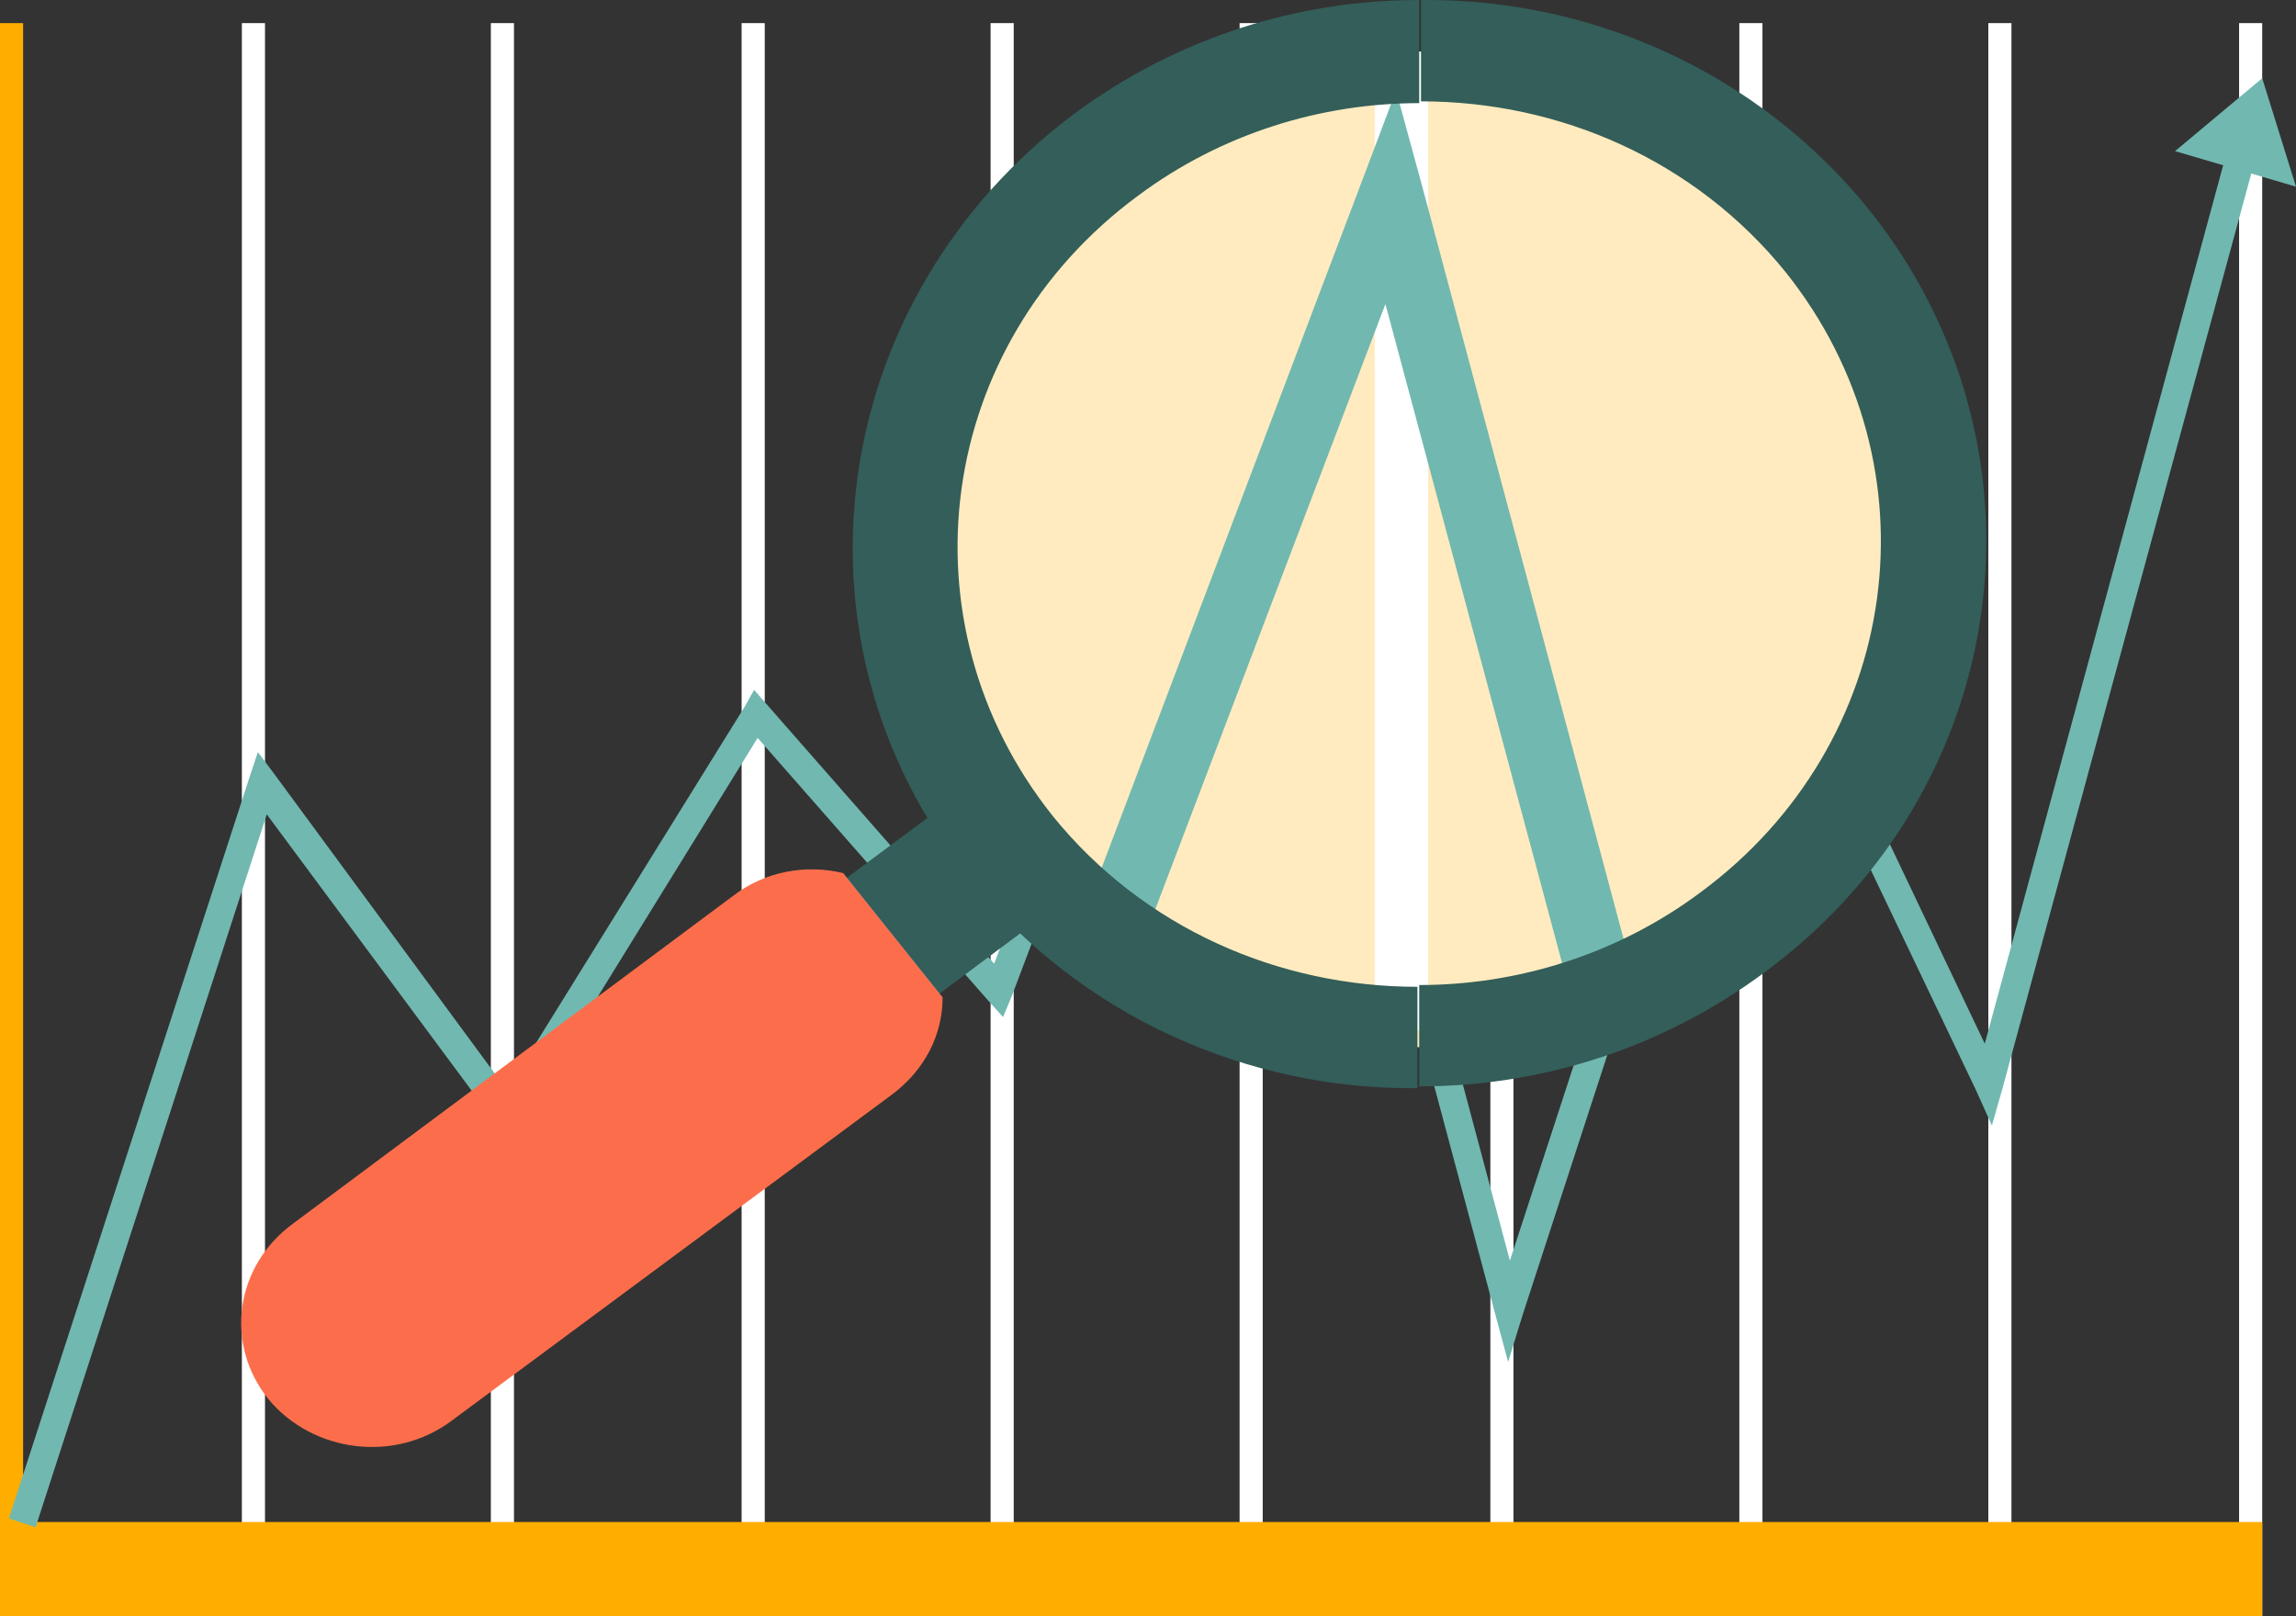 <?xml version="1.0" encoding="utf-8"?>
<?xml-stylesheet type="text/css" href="../../css/main.css"?>
<!-- Generator: Adobe Illustrator 22.1.0, SVG Export Plug-In . SVG Version: 6.00 Build 0)  -->
<svg version="1.1" class="img--3" xmlns="http://www.w3.org/2000/svg" xmlns:xlink="http://www.w3.org/1999/xlink" x="0px" y="0px"
	 viewBox="0 0 129.1 90.9" style="enable-background:new 0 0 129.1 90.9;" xml:space="preserve">
<rect x="0" y="0" width="129.1" height="90.9" fill="#333333" stroke="none"/>
<style type="text/css">
	.st0{fill:#FFFFFF;}
	.st1{fill:#FFAE00;}
	.st2{fill:#71B8B0;}
	.st3{fill:#FFEBBF;}
	.st4{fill:#335E59;}
	.st5{fill:#5896CC;}
	.st6{fill:#FC6E4B;}
</style>
<g>
	<g>
		<g>
			<g>
				<rect x="13.6" y="1.3" class="st0" width="1.3" height="89.6"/>
				<rect x="27.6" y="1.3" class="st0" width="1.3" height="89.6"/>
				<rect x="41.7" y="1.3" class="st0" width="1.3" height="89.6"/>
				<rect x="55.7" y="1.3" class="st0" width="1.3" height="89.6"/>
				<rect x="69.7" y="1.3" class="st0" width="1.3" height="89.6"/>
				<rect x="83.8" y="1.3" class="st0" width="1.3" height="89.6"/>
				<rect x="97.8" y="1.3" class="st0" width="1.3" height="89.6"/>
				<rect x="111.8" y="1.3" class="st0" width="1.3" height="89.6"/>
				<rect x="125.9" y="1.3" class="st0" width="1.3" height="89.6"/>
				<rect y="85.6" class="st1" width="127.2" height="5.3"/>
				<rect y="1.3" class="st1" width="1.3" height="89.6"/>
			</g>
			<polygon class="st2" points="0.5,85.4 14,43.8 14.5,42.3 15.4,43.5 28.5,61.3 41.9,39.7 42.4,38.8 43.1,39.6 55.9,54.2 
				69.4,18.4 70.3,16.1 70.9,18.5 84.9,70.9 97.5,32.3 98.1,30.3 99,32.2 111.6,58.7 125.6,7.1 127.2,7.5 112.6,61.2 112,63.3 
				111.1,61.3 98.4,34.7 85.6,74 84.8,76.6 84.1,74 70,21.3 56.9,56 56.4,57.2 55.5,56.2 42.6,41.5 29.2,63.2 28.6,64.2 27.9,63.2 
				15,45.8 2,85.9 			"/>
		</g>
		<path class="st3" d="M80.2,58.9c15.4,0,28-12.6,28-28s-12.6-28-28-28c-15.4,0-28,12.6-28,28S64.8,58.9,80.2,58.9z"/>
		<g>
			<path class="st0" d="M80.3,58V2.9l0,0c-1,0-2,0.1-3,0.2v54.7C78.2,57.8,79.2,57.9,80.3,58z"/>
			<path class="st2" d="M61,51.3l15.5-40.9l2-5.3l1.5,5.5l12.2,45.6c-0.7,0.3-1.4,0.6-2.1,0.9c-0.5,0.1-0.9,0.2-1.4,0.3L77.9,17.1
				L64.1,53.4c-0.8-0.4-1.6-0.9-2.3-1.4C61.6,51.8,61.3,51.5,61,51.3z"/>
		</g>
		<g>
			<path class="st4" d="M105.1,11.8C98.8,4,89.4-0.1,79.9,0v5.7c7.8,0,15.4,3.3,20.5,9.6c8.7,10.9,6.6,26.5-4.8,34.9
				c-4.7,3.5-10.3,5.2-15.8,5.2v5.7c6.8,0,13.6-2.1,19.4-6.4C113.2,44.4,115.8,25.2,105.1,11.8z M79.8,0C73,0,66.2,2.1,60.4,6.4
				c-13.9,10.4-16.6,29.6-5.9,43c6.3,7.8,15.7,11.9,25.2,11.8v-5.7c-7.8,0-15.4-3.3-20.5-9.6l0,0C50.5,35,52.6,19.4,64,11
				c4.7-3.5,10.3-5.2,15.8-5.2V0z"/>
			<polygon class="st4" points="35.4,68.9 30.1,62.4 54.7,44.1 59.9,50.6 			"/>
			<polygon class="st5" points="36.3,68.5 30.8,61.5 47.4,49.1 53,56.1 			"/>
			<path class="st6" d="M25.4,79.9c-3.2,2.4-7.8,1.8-10.3-1.2c-2.5-3.1-1.9-7.5,1.4-9.9l24.7-18.4c1.8-1.4,4.1-1.8,6.2-1.3l5.6,7
				c0,2.1-1,4.1-2.9,5.5L25.4,79.9z"/>
			<path class="st6" d="M25.1,79.7c-3,2.2-7.3,1.7-9.7-1.2c-2.3-2.9-1.7-7,1.3-9.3l23.2-17.3c3-2.2,7.3-1.7,9.6,1.2
				c2.3,2.9,1.7,7-1.3,9.3L25.1,79.7z"/>
		</g>
	</g>
	<polygon class="st2" points="127.2,4.4 129.1,10.5 122.3,8.5 	"/>
</g>
</svg>
